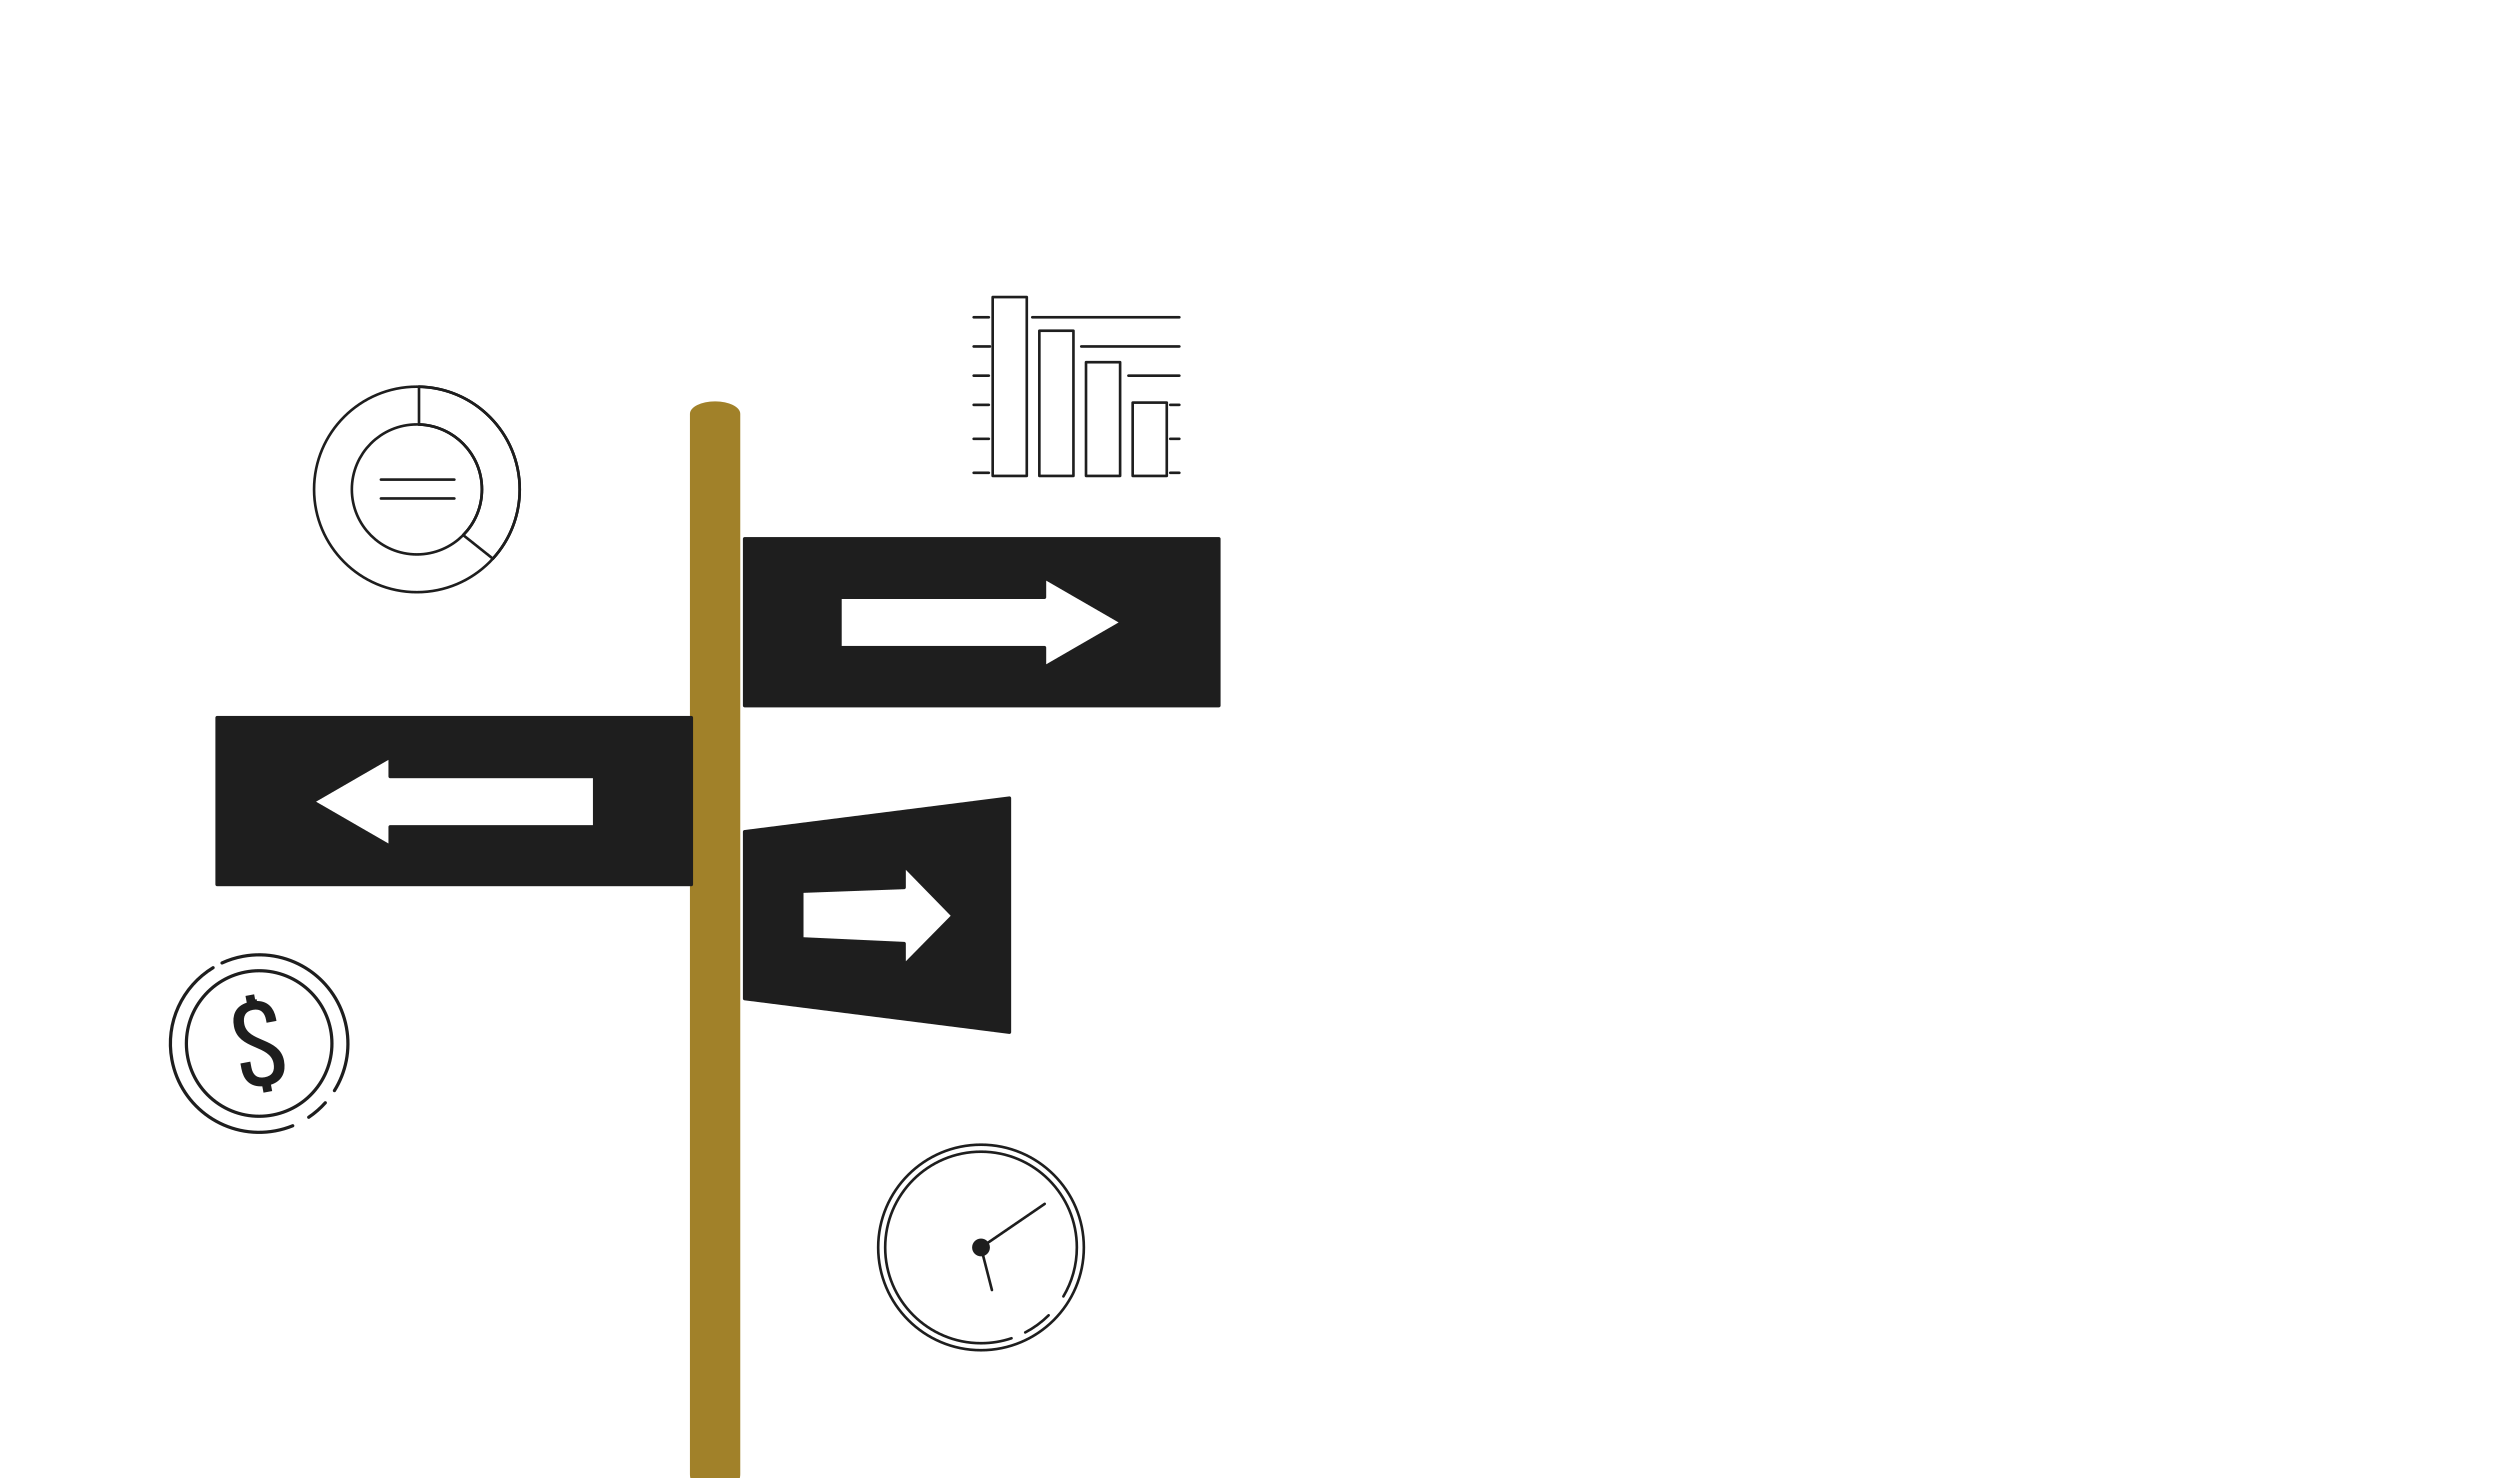 <svg width="1512" height="894" viewBox="0 0 1512 894" fill="none" xmlns="http://www.w3.org/2000/svg">
<rect width="1512" height="894" transform="matrix(-1 0 0 1 1512 0)" fill="white"/>
<g clip-path="url(#clip0_304_6356)">
<g filter="url(#filter0_ii_304_6356)">
<path d="M449.488 893.363C449.488 899.112 444.827 903.773 439.077 903.773H429.459C423.709 903.773 419.048 899.112 419.048 893.363V252.073C419.048 247.902 425.862 244.521 434.268 244.521C442.674 244.521 449.488 247.902 449.488 252.073L449.488 893.363Z" fill="#A18129"/>
</g>
<path d="M418.126 434.029H131.309V534.943H418.126V434.029Z" fill="#1E1E1E" stroke="#1E1E1E" stroke-width="2.082" stroke-miterlimit="10" stroke-linecap="round" stroke-linejoin="round"/>
<path d="M737.166 325.859H450.349V426.773H737.166V325.859Z" fill="#1E1E1E" stroke="#1E1E1E" stroke-width="2.082" stroke-miterlimit="10" stroke-linecap="round" stroke-linejoin="round"/>
<path d="M450.349 603.953L610.506 624.284V482.702L450.349 503.036V603.953Z" fill="#1E1E1E" stroke="#1E1E1E" stroke-width="2.082" stroke-miterlimit="10" stroke-linecap="round" stroke-linejoin="round"/>
<path d="M576.437 553.855L546.807 523.504V536.739L484.924 539V567.83L546.807 570.685V583.921L576.437 553.855Z" fill="white" stroke="#1E1E1E" stroke-width="2.082" stroke-miterlimit="10" stroke-linecap="round" stroke-linejoin="round"/>
<path d="M678.613 376.459L631.7 349.362V361.234H508.024V391.687H631.7V403.559L678.613 376.459Z" fill="white" stroke="#1E1E1E" stroke-width="2.082" stroke-miterlimit="10" stroke-linecap="round" stroke-linejoin="round"/>
<path d="M189.06 484.854L235.973 457.756V469.629H359.648V500.081H235.973V511.954L189.06 484.854Z" fill="white" stroke="#1E1E1E" stroke-width="2.082" stroke-miterlimit="10" stroke-linecap="round" stroke-linejoin="round"/>
<path d="M593.319 816.607C627.667 816.607 655.512 788.783 655.512 754.461C655.512 720.139 627.667 692.315 593.319 692.315C558.97 692.315 531.125 720.139 531.125 754.461C531.125 788.783 558.97 816.607 593.319 816.607Z" stroke="#1E1E1E" stroke-width="1.599" stroke-miterlimit="10" stroke-linecap="round" stroke-linejoin="round"/>
<path d="M634.218 795.494C630.069 799.623 625.297 803.128 620.056 805.856" stroke="#1E1E1E" stroke-width="1.599" stroke-miterlimit="10" stroke-linecap="round" stroke-linejoin="round"/>
<path d="M611.767 809.379C605.972 811.321 599.769 812.373 593.319 812.373C561.31 812.373 535.362 786.445 535.362 754.461C535.362 722.476 561.31 696.548 593.319 696.548C625.328 696.548 651.276 722.476 651.276 754.461C651.276 765.278 648.308 775.403 643.141 784.067" stroke="#1E1E1E" stroke-width="1.599" stroke-miterlimit="10" stroke-linecap="round" stroke-linejoin="round"/>
<path d="M593.318 759.047C595.853 759.047 597.908 756.994 597.908 754.461C597.908 751.928 595.853 749.875 593.318 749.875C590.783 749.875 588.729 751.928 588.729 754.461C588.729 756.994 590.783 759.047 593.318 759.047Z" fill="#1E1E1E" stroke="#1E1E1E" stroke-width="1.599" stroke-miterlimit="10" stroke-linecap="round" stroke-linejoin="round"/>
<path d="M599.92 780.212L593.318 754.461L631.837 728.097" stroke="#1E1E1E" stroke-width="1.599" stroke-miterlimit="10" stroke-linecap="round" stroke-linejoin="round"/>
<path d="M252.142 233.859C217.793 233.859 189.949 261.682 189.949 296.005C189.949 330.327 217.793 358.15 252.142 358.15C286.491 358.15 314.336 330.327 314.336 296.005C314.336 261.682 286.491 233.859 252.142 233.859ZM252.142 335.321C230.413 335.321 212.796 317.718 212.796 296.005C212.796 274.289 230.413 256.688 252.142 256.688C273.872 256.688 291.489 274.292 291.489 296.005C291.491 317.72 273.874 335.321 252.142 335.321Z" stroke="#1E1E1E" stroke-width="1.599" stroke-miterlimit="10" stroke-linecap="round" stroke-linejoin="round"/>
<path d="M253.412 233.892V256.752C274.55 257.427 291.488 274.719 291.488 296.005C291.488 306.769 287.15 316.515 280.139 323.615L298.082 337.892C308.176 326.845 314.335 312.145 314.335 296.005C314.335 262.109 287.172 234.57 253.412 233.892Z" stroke="#1E1E1E" stroke-width="1.599" stroke-miterlimit="10" stroke-linecap="round" stroke-linejoin="round"/>
<path d="M230.375 290.067H274.802" stroke="#1E1E1E" stroke-width="1.599" stroke-miterlimit="10" stroke-linecap="round" stroke-linejoin="round"/>
<path d="M230.375 301.48H274.802" stroke="#1E1E1E" stroke-width="1.599" stroke-miterlimit="10" stroke-linecap="round" stroke-linejoin="round"/>
<path d="M624.323 191.886H713.264" stroke="#1E1E1E" stroke-width="1.599" stroke-miterlimit="10" stroke-linecap="round" stroke-linejoin="round"/>
<path d="M588.876 191.886H598.035" stroke="#1E1E1E" stroke-width="1.599" stroke-miterlimit="10" stroke-linecap="round" stroke-linejoin="round"/>
<path d="M653.941 209.542H713.264" stroke="#1E1E1E" stroke-width="1.599" stroke-miterlimit="10" stroke-linecap="round" stroke-linejoin="round"/>
<path d="M588.876 209.542H598.758" stroke="#1E1E1E" stroke-width="1.599" stroke-miterlimit="10" stroke-linecap="round" stroke-linejoin="round"/>
<path d="M682.476 227.201H713.264" stroke="#1E1E1E" stroke-width="1.599" stroke-miterlimit="10" stroke-linecap="round" stroke-linejoin="round"/>
<path d="M588.876 227.201H598.035" stroke="#1E1E1E" stroke-width="1.599" stroke-miterlimit="10" stroke-linecap="round" stroke-linejoin="round"/>
<path d="M707.759 244.859H713.263" stroke="#1E1E1E" stroke-width="1.599" stroke-miterlimit="10" stroke-linecap="round" stroke-linejoin="round"/>
<path d="M588.876 244.859H598.035" stroke="#1E1E1E" stroke-width="1.599" stroke-miterlimit="10" stroke-linecap="round" stroke-linejoin="round"/>
<path d="M707.759 265.406H713.263" stroke="#1E1E1E" stroke-width="1.599" stroke-miterlimit="10" stroke-linecap="round" stroke-linejoin="round"/>
<path d="M588.876 265.406H598.035" stroke="#1E1E1E" stroke-width="1.599" stroke-miterlimit="10" stroke-linecap="round" stroke-linejoin="round"/>
<path d="M707.759 285.956H713.263" stroke="#1E1E1E" stroke-width="1.599" stroke-miterlimit="10" stroke-linecap="round" stroke-linejoin="round"/>
<path d="M588.876 285.956H598.035" stroke="#1E1E1E" stroke-width="1.599" stroke-miterlimit="10" stroke-linecap="round" stroke-linejoin="round"/>
<path d="M620.997 179.662H600.373V287.836H620.997V179.662Z" stroke="#1E1E1E" stroke-width="1.599" stroke-miterlimit="10" stroke-linecap="round" stroke-linejoin="round"/>
<path d="M649.218 200.036H628.595V287.838H649.218V200.036Z" stroke="#1E1E1E" stroke-width="1.599" stroke-miterlimit="10" stroke-linecap="round" stroke-linejoin="round"/>
<path d="M677.441 219.051H656.817V287.836H677.441V219.051Z" stroke="#1E1E1E" stroke-width="1.599" stroke-miterlimit="10" stroke-linecap="round" stroke-linejoin="round"/>
<path d="M705.665 243.501H685.04V287.836H705.665V243.501Z" stroke="#1E1E1E" stroke-width="1.599" stroke-miterlimit="10" stroke-linecap="round" stroke-linejoin="round"/>
<path d="M154.407 605.447L154.525 606.413C157.867 606.215 160.398 607.104 162.243 608.757C164.106 610.426 165.371 612.965 165.981 616.245L166.06 616.666L162.012 617.42L161.866 616.635C161.422 614.251 160.497 612.269 158.926 611.014C157.33 609.738 155.232 609.343 152.741 609.806C150.286 610.263 148.492 611.386 147.474 613.149C146.474 614.882 146.323 617.062 146.767 619.446C147.358 622.619 149.152 624.744 151.446 626.35C153.437 627.744 155.866 628.788 158.241 629.807C158.548 629.939 158.853 630.07 159.157 630.202C164.584 632.552 169.575 635.086 170.807 641.702C171.416 644.978 171.135 647.826 169.98 650.077C168.835 652.309 166.773 654.069 163.587 655.086L162.764 655.348L162.922 656.198L163.461 659.093L160.149 659.709L159.61 656.814L159.451 655.962L158.587 656.016C155.156 656.229 152.585 655.344 150.722 653.688C148.84 652.016 147.572 649.46 146.954 646.142L146.551 643.976L150.6 643.222L151.072 645.754C151.523 648.178 152.469 650.144 154.065 651.368C155.682 652.608 157.789 652.954 160.263 652.493C162.774 652.026 164.622 650.947 165.676 649.204C166.715 647.486 166.866 645.313 166.416 642.897C165.829 639.741 164.041 637.625 161.757 636.021C159.781 634.633 157.37 633.589 155.012 632.567C154.698 632.432 154.386 632.296 154.076 632.161C148.67 629.797 143.692 627.243 142.46 620.624C141.835 617.268 142.107 614.464 143.236 612.27C144.356 610.094 146.385 608.389 149.541 607.34L150.351 607.07L150.195 606.231L149.615 603.118L152.927 602.501L153.507 605.615L154.407 605.447Z" fill="#1E1E1E" stroke="#1E1E1E" stroke-width="1.958"/>
<path d="M186.698 675.719C190.425 673.211 193.796 670.26 196.751 666.952" stroke="#1E1E1E" stroke-width="1.958" stroke-miterlimit="10" stroke-linecap="round" stroke-linejoin="round"/>
<path d="M128.885 585.263C110.356 596.512 99.769 618.413 103.971 640.986C109.396 670.131 137.42 689.357 166.563 683.933C170.225 683.251 173.731 682.213 177.052 680.859" stroke="#1E1E1E" stroke-width="1.958" stroke-miterlimit="10" stroke-linecap="round" stroke-linejoin="round"/>
<path d="M202.257 659.616C209.138 648.616 212.075 635.102 209.513 621.341C204.088 592.195 176.065 572.969 146.922 578.393C142.453 579.225 138.216 580.588 134.267 582.405" stroke="#1E1E1E" stroke-width="1.958" stroke-miterlimit="10" stroke-linecap="round" stroke-linejoin="round"/>
<path d="M192.055 657.381C206.562 637.879 202.513 610.309 183.011 595.802C163.509 581.295 135.939 585.345 121.432 604.847C106.926 624.349 110.975 651.918 130.477 666.425C149.979 680.932 177.548 676.883 192.055 657.381Z" stroke="#1E1E1E" stroke-width="1.958" stroke-miterlimit="10" stroke-linecap="round" stroke-linejoin="round"/>
</g>
<defs>
<filter id="filter0_ii_304_6356" x="412.828" y="239.19" width="40.213" height="668.137" filterUnits="userSpaceOnUse" color-interpolation-filters="sRGB">
<feFlood flood-opacity="0" result="BackgroundImageFix"/>
<feBlend mode="normal" in="SourceGraphic" in2="BackgroundImageFix" result="shape"/>
<feColorMatrix in="SourceAlpha" type="matrix" values="0 0 0 0 0 0 0 0 0 0 0 0 0 0 0 0 0 0 127 0" result="hardAlpha"/>
<feOffset dx="-7.108" dy="-5.331"/>
<feGaussianBlur stdDeviation="3.11"/>
<feComposite in2="hardAlpha" operator="arithmetic" k2="-1" k3="1"/>
<feColorMatrix type="matrix" values="0 0 0 0 0 0 0 0 0 0 0 0 0 0 0 0 0 0 0.2 0"/>
<feBlend mode="normal" in2="shape" result="effect1_innerShadow_304_6356"/>
<feColorMatrix in="SourceAlpha" type="matrix" values="0 0 0 0 0 0 0 0 0 0 0 0 0 0 0 0 0 0 127 0" result="hardAlpha"/>
<feOffset dx="5.331" dy="3.554"/>
<feGaussianBlur stdDeviation="1.777"/>
<feComposite in2="hardAlpha" operator="arithmetic" k2="-1" k3="1"/>
<feColorMatrix type="matrix" values="0 0 0 0 1 0 0 0 0 1 0 0 0 0 1 0 0 0 0.25 0"/>
<feBlend mode="normal" in2="effect1_innerShadow_304_6356" result="effect2_innerShadow_304_6356"/>
</filter>
<clipPath id="clip0_304_6356">
<rect width="741.881" height="725" fill="white" transform="translate(78 169)"/>
</clipPath>
</defs>
</svg>

